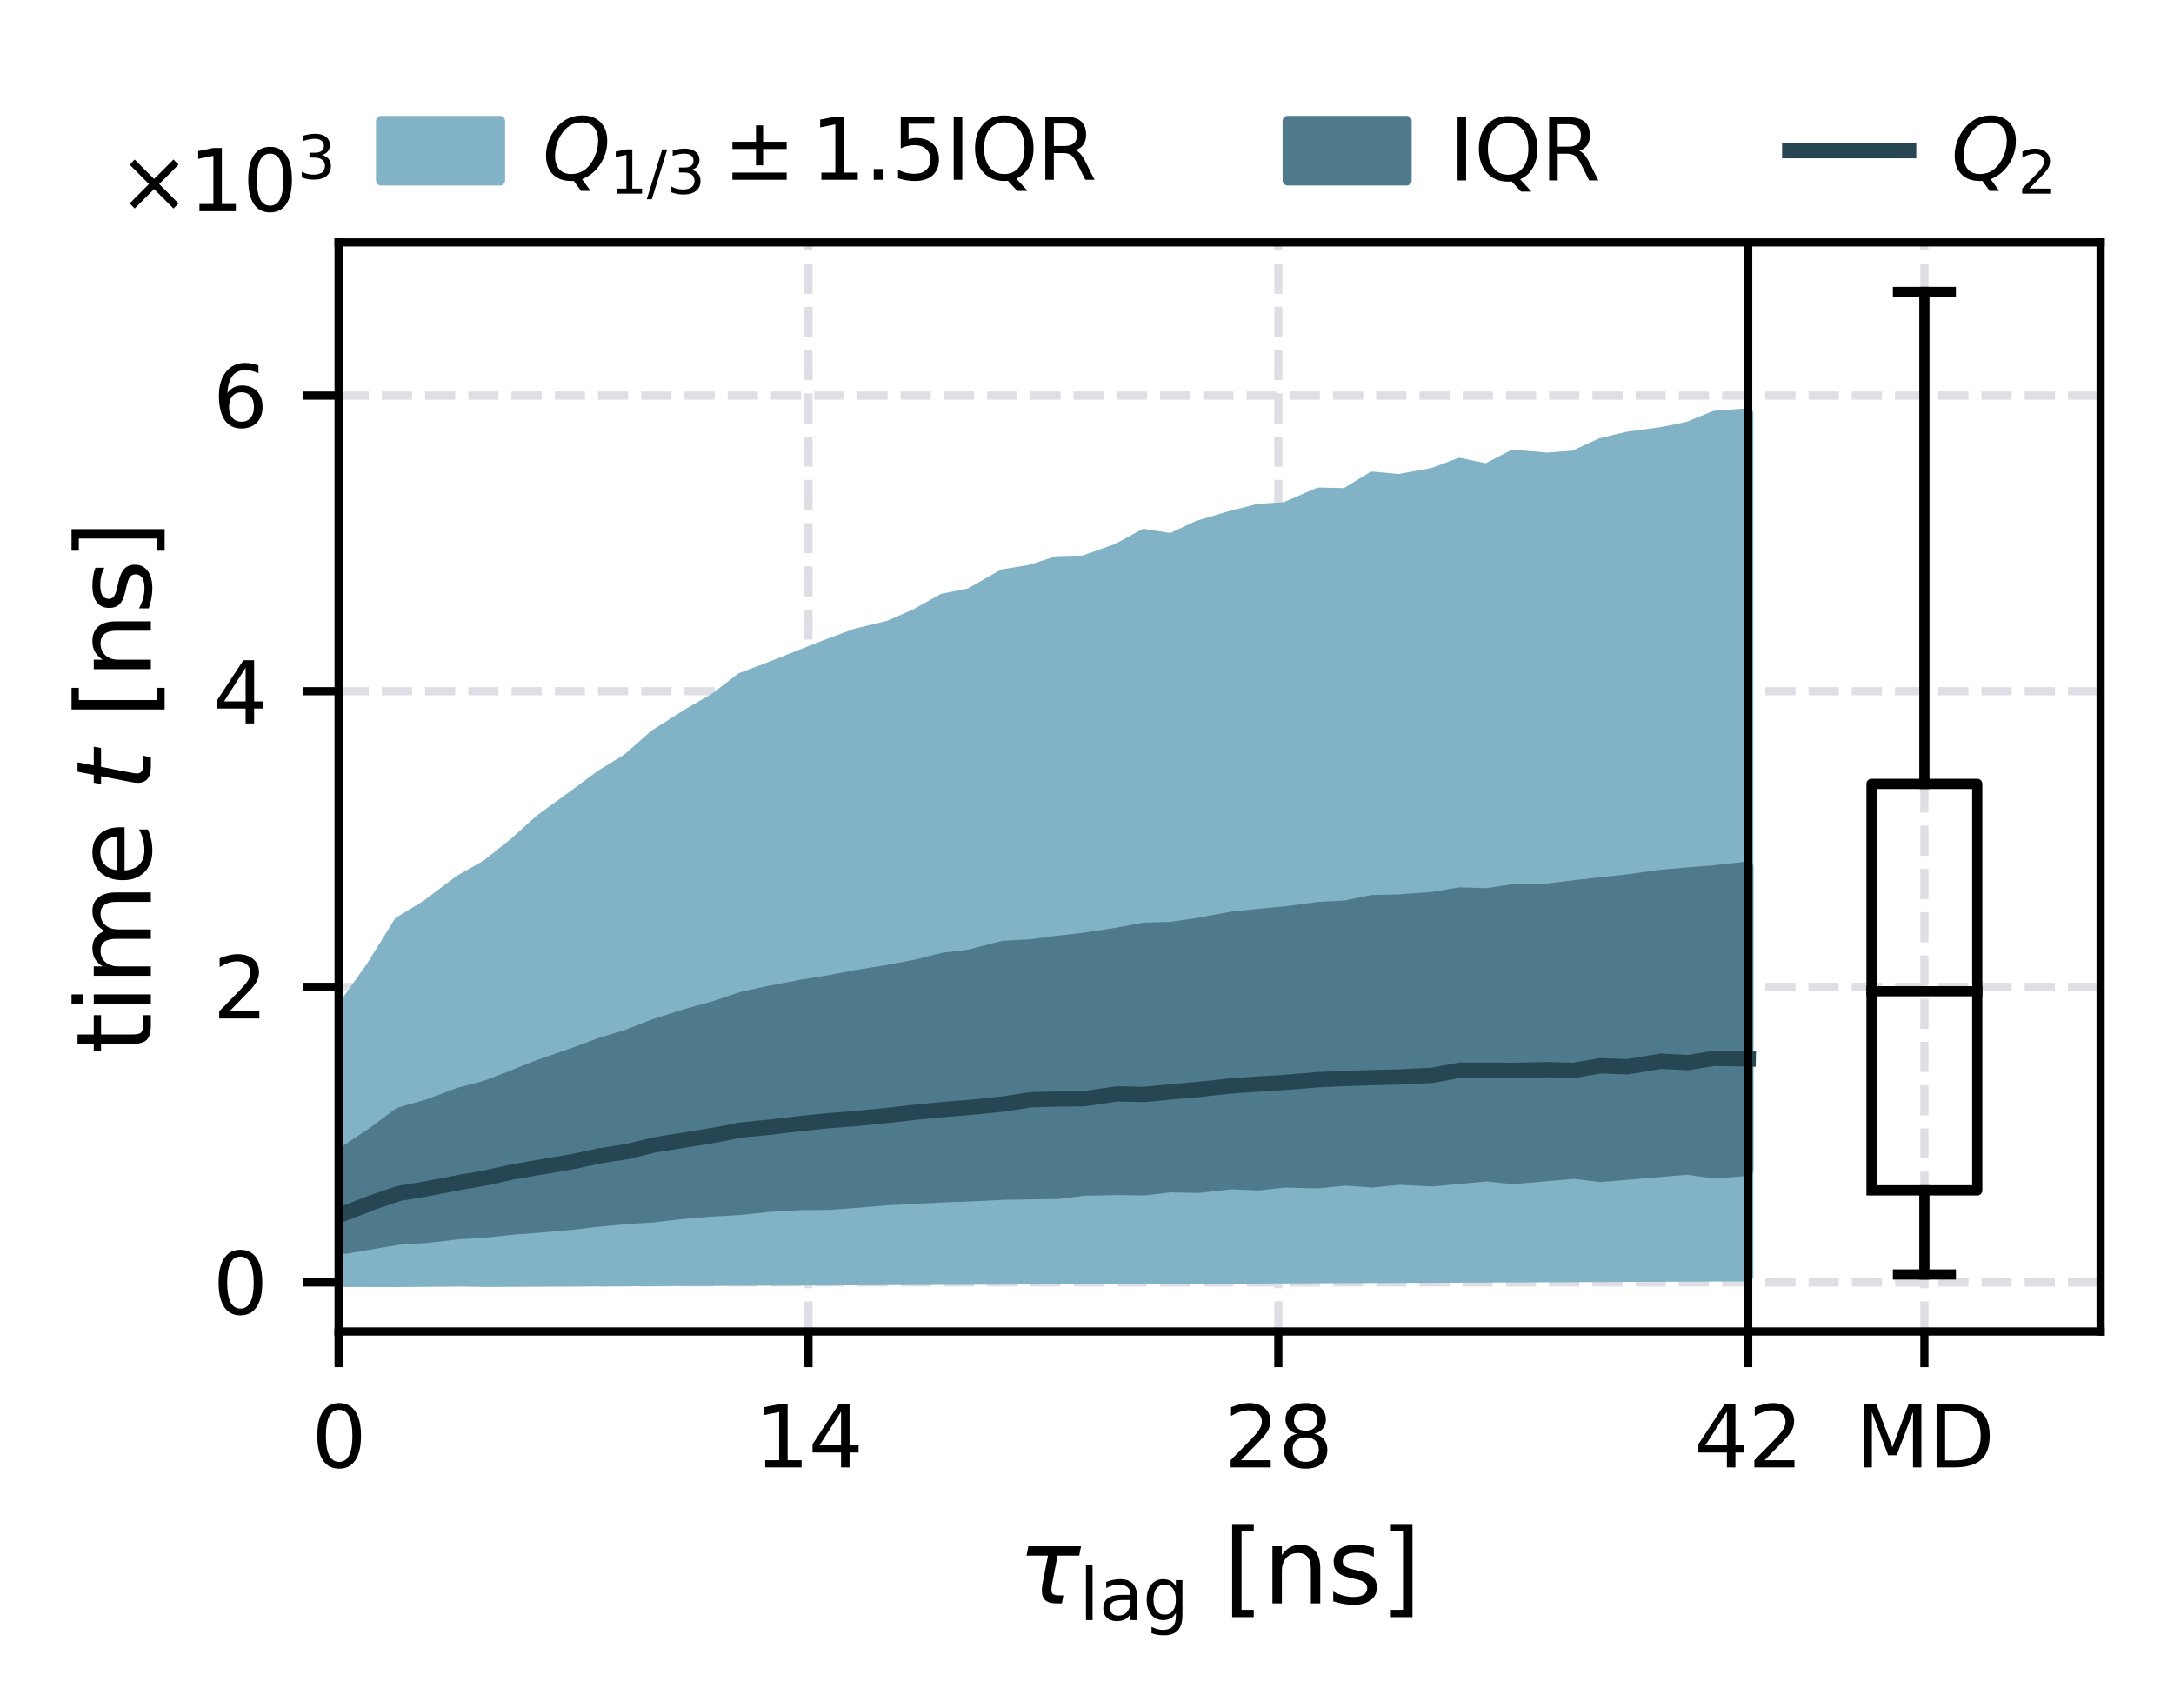 <?xml version="1.0" encoding="utf-8" standalone="no"?>
<!DOCTYPE svg PUBLIC "-//W3C//DTD SVG 1.1//EN"
  "http://www.w3.org/Graphics/SVG/1.1/DTD/svg11.dtd">
<svg xmlns:xlink="http://www.w3.org/1999/xlink" width="213.209pt" height="167.534pt" viewBox="0 0 213.209 167.534" xmlns="http://www.w3.org/2000/svg" version="1.1">
 <defs>
  <style type="text/css">*{stroke-linejoin: round; stroke-linecap: butt}</style>
 </defs>
 <g id="figure_1">
  <g id="patch_1">
   <path d="M 0 167.534 
L 213.209 167.534 
L 213.209 0 
L 0 0 
L 0 167.534 
z
" style="fill: none"/>
  </g>
  <g id="axes_1">
   <g id="patch_2">
    <path d="M 33.209 130.572 
L 206.009 130.572 
L 206.009 23.775 
L 33.209 23.775 
L 33.209 130.572 
z
" style="fill: none"/>
   </g>
   <g id="matplotlib.axis_1">
    <g id="xtick_1">
     <g id="line2d_1">
      <path d="M 33.209 130.572 
L 33.209 23.775 
" clip-path="url(#p80340751bb)" style="fill: none; stroke-dasharray: 2.96,1.28; stroke-dashoffset: 0; stroke: #dddfe5; stroke-width: 0.8"/>
     </g>
     <g id="line2d_2">
      <defs>
       <path id="m1c910f7ba5" d="M 0 0 
L 0 3.5 
" style="stroke: #000000; stroke-width: 0.8"/>
      </defs>
      <g>
       <use xlink:href="#m1c910f7ba5" x="33.209" y="130.572" style="stroke: #000000; stroke-width: 0.8"/>
      </g>
     </g>
     <g id="text_1">
      <!-- 0 -->
      <g transform="translate(30.559 143.901) scale(0.083 -0.083)">
       <defs>
        <path id="DejaVuSans-30" d="M 2034 4250 
Q 1547 4250 1301 3770 
Q 1056 3291 1056 2328 
Q 1056 1369 1301 889 
Q 1547 409 2034 409 
Q 2525 409 2770 889 
Q 3016 1369 3016 2328 
Q 3016 3291 2770 3770 
Q 2525 4250 2034 4250 
z
M 2034 4750 
Q 2819 4750 3233 4129 
Q 3647 3509 3647 2328 
Q 3647 1150 3233 529 
Q 2819 -91 2034 -91 
Q 1250 -91 836 529 
Q 422 1150 422 2328 
Q 422 3509 836 4129 
Q 1250 4750 2034 4750 
z
" transform="scale(0.016)"/>
       </defs>
       <use xlink:href="#DejaVuSans-30"/>
      </g>
     </g>
    </g>
    <g id="xtick_2">
     <g id="line2d_3">
      <path d="M 79.289 130.572 
L 79.289 23.775 
" clip-path="url(#p80340751bb)" style="fill: none; stroke-dasharray: 2.96,1.28; stroke-dashoffset: 0; stroke: #dddfe5; stroke-width: 0.8"/>
     </g>
     <g id="line2d_4">
      <g>
       <use xlink:href="#m1c910f7ba5" x="79.289" y="130.572" style="stroke: #000000; stroke-width: 0.8"/>
      </g>
     </g>
     <g id="text_2">
      <!-- 14 -->
      <g transform="translate(73.989 143.901) scale(0.083 -0.083)">
       <defs>
        <path id="DejaVuSans-31" d="M 794 531 
L 1825 531 
L 1825 4091 
L 703 3866 
L 703 4441 
L 1819 4666 
L 2450 4666 
L 2450 531 
L 3481 531 
L 3481 0 
L 794 0 
L 794 531 
z
" transform="scale(0.016)"/>
        <path id="DejaVuSans-34" d="M 2419 4116 
L 825 1625 
L 2419 1625 
L 2419 4116 
z
M 2253 4666 
L 3047 4666 
L 3047 1625 
L 3713 1625 
L 3713 1100 
L 3047 1100 
L 3047 0 
L 2419 0 
L 2419 1100 
L 313 1100 
L 313 1709 
L 2253 4666 
z
" transform="scale(0.016)"/>
       </defs>
       <use xlink:href="#DejaVuSans-31"/>
       <use xlink:href="#DejaVuSans-34" x="63.623"/>
      </g>
     </g>
    </g>
    <g id="xtick_3">
     <g id="line2d_5">
      <path d="M 125.369 130.572 
L 125.369 23.775 
" clip-path="url(#p80340751bb)" style="fill: none; stroke-dasharray: 2.96,1.28; stroke-dashoffset: 0; stroke: #dddfe5; stroke-width: 0.8"/>
     </g>
     <g id="line2d_6">
      <g>
       <use xlink:href="#m1c910f7ba5" x="125.369" y="130.572" style="stroke: #000000; stroke-width: 0.8"/>
      </g>
     </g>
     <g id="text_3">
      <!-- 28 -->
      <g transform="translate(120.069 143.901) scale(0.083 -0.083)">
       <defs>
        <path id="DejaVuSans-32" d="M 1228 531 
L 3431 531 
L 3431 0 
L 469 0 
L 469 531 
Q 828 903 1448 1529 
Q 2069 2156 2228 2338 
Q 2531 2678 2651 2914 
Q 2772 3150 2772 3378 
Q 2772 3750 2511 3984 
Q 2250 4219 1831 4219 
Q 1534 4219 1204 4116 
Q 875 4013 500 3803 
L 500 4441 
Q 881 4594 1212 4672 
Q 1544 4750 1819 4750 
Q 2544 4750 2975 4387 
Q 3406 4025 3406 3419 
Q 3406 3131 3298 2873 
Q 3191 2616 2906 2266 
Q 2828 2175 2409 1742 
Q 1991 1309 1228 531 
z
" transform="scale(0.016)"/>
        <path id="DejaVuSans-38" d="M 2034 2216 
Q 1584 2216 1326 1975 
Q 1069 1734 1069 1313 
Q 1069 891 1326 650 
Q 1584 409 2034 409 
Q 2484 409 2743 651 
Q 3003 894 3003 1313 
Q 3003 1734 2745 1975 
Q 2488 2216 2034 2216 
z
M 1403 2484 
Q 997 2584 770 2862 
Q 544 3141 544 3541 
Q 544 4100 942 4425 
Q 1341 4750 2034 4750 
Q 2731 4750 3128 4425 
Q 3525 4100 3525 3541 
Q 3525 3141 3298 2862 
Q 3072 2584 2669 2484 
Q 3125 2378 3379 2068 
Q 3634 1759 3634 1313 
Q 3634 634 3220 271 
Q 2806 -91 2034 -91 
Q 1263 -91 848 271 
Q 434 634 434 1313 
Q 434 1759 690 2068 
Q 947 2378 1403 2484 
z
M 1172 3481 
Q 1172 3119 1398 2916 
Q 1625 2713 2034 2713 
Q 2441 2713 2670 2916 
Q 2900 3119 2900 3481 
Q 2900 3844 2670 4047 
Q 2441 4250 2034 4250 
Q 1625 4250 1398 4047 
Q 1172 3844 1172 3481 
z
" transform="scale(0.016)"/>
       </defs>
       <use xlink:href="#DejaVuSans-32"/>
       <use xlink:href="#DejaVuSans-38" x="63.623"/>
      </g>
     </g>
    </g>
    <g id="xtick_4">
     <g id="line2d_7">
      <path d="M 171.449 130.572 
L 171.449 23.775 
" clip-path="url(#p80340751bb)" style="fill: none; stroke-dasharray: 2.96,1.28; stroke-dashoffset: 0; stroke: #dddfe5; stroke-width: 0.8"/>
     </g>
     <g id="line2d_8">
      <g>
       <use xlink:href="#m1c910f7ba5" x="171.449" y="130.572" style="stroke: #000000; stroke-width: 0.8"/>
      </g>
     </g>
     <g id="text_4">
      <!-- 42 -->
      <g transform="translate(166.149 143.901) scale(0.083 -0.083)">
       <use xlink:href="#DejaVuSans-34"/>
       <use xlink:href="#DejaVuSans-32" x="63.623"/>
      </g>
     </g>
    </g>
    <g id="xtick_5">
     <g id="line2d_9">
      <path d="M 188.729 130.572 
L 188.729 23.775 
" clip-path="url(#p80340751bb)" style="fill: none; stroke-dasharray: 2.96,1.28; stroke-dashoffset: 0; stroke: #dddfe5; stroke-width: 0.8"/>
     </g>
     <g id="line2d_10">
      <g>
       <use xlink:href="#m1c910f7ba5" x="188.729" y="130.572" style="stroke: #000000; stroke-width: 0.8"/>
      </g>
     </g>
     <g id="text_5">
      <!-- MD -->
      <g transform="translate(181.929 143.901) scale(0.083 -0.083)">
       <defs>
        <path id="DejaVuSans-4d" d="M 628 4666 
L 1569 4666 
L 2759 1491 
L 3956 4666 
L 4897 4666 
L 4897 0 
L 4281 0 
L 4281 4097 
L 3078 897 
L 2444 897 
L 1241 4097 
L 1241 0 
L 628 0 
L 628 4666 
z
" transform="scale(0.016)"/>
        <path id="DejaVuSans-44" d="M 1259 4147 
L 1259 519 
L 2022 519 
Q 2988 519 3436 956 
Q 3884 1394 3884 2338 
Q 3884 3275 3436 3711 
Q 2988 4147 2022 4147 
L 1259 4147 
z
M 628 4666 
L 1925 4666 
Q 3281 4666 3915 4102 
Q 4550 3538 4550 2338 
Q 4550 1131 3912 565 
Q 3275 0 1925 0 
L 628 0 
L 628 4666 
z
" transform="scale(0.016)"/>
       </defs>
       <use xlink:href="#DejaVuSans-4d"/>
       <use xlink:href="#DejaVuSans-44" x="86.279"/>
      </g>
     </g>
    </g>
    <g id="text_6">
     <!-- $\tau_\mathrm{lag}$ [ns] -->
     <g transform="translate(99.809 157.234) scale(0.1 -0.1)">
      <defs>
       <path id="DejaVuSans-Oblique-3c4" d="M 2103 638 
Q 2188 488 2525 488 
L 2800 488 
L 2706 0 
L 2363 0 
Q 1800 0 1600 300 
Q 1403 606 1534 1269 
L 1856 2925 
L 541 2925 
L 653 3500 
L 3881 3500 
L 3769 2925 
L 2444 2925 
L 2113 1234 
Q 2025 781 2103 638 
z
" transform="scale(0.016)"/>
       <path id="DejaVuSans-6c" d="M 603 4863 
L 1178 4863 
L 1178 0 
L 603 0 
L 603 4863 
z
" transform="scale(0.016)"/>
       <path id="DejaVuSans-61" d="M 2194 1759 
Q 1497 1759 1228 1600 
Q 959 1441 959 1056 
Q 959 750 1161 570 
Q 1363 391 1709 391 
Q 2188 391 2477 730 
Q 2766 1069 2766 1631 
L 2766 1759 
L 2194 1759 
z
M 3341 1997 
L 3341 0 
L 2766 0 
L 2766 531 
Q 2569 213 2275 61 
Q 1981 -91 1556 -91 
Q 1019 -91 701 211 
Q 384 513 384 1019 
Q 384 1609 779 1909 
Q 1175 2209 1959 2209 
L 2766 2209 
L 2766 2266 
Q 2766 2663 2505 2880 
Q 2244 3097 1772 3097 
Q 1472 3097 1187 3025 
Q 903 2953 641 2809 
L 641 3341 
Q 956 3463 1253 3523 
Q 1550 3584 1831 3584 
Q 2591 3584 2966 3190 
Q 3341 2797 3341 1997 
z
" transform="scale(0.016)"/>
       <path id="DejaVuSans-67" d="M 2906 1791 
Q 2906 2416 2648 2759 
Q 2391 3103 1925 3103 
Q 1463 3103 1205 2759 
Q 947 2416 947 1791 
Q 947 1169 1205 825 
Q 1463 481 1925 481 
Q 2391 481 2648 825 
Q 2906 1169 2906 1791 
z
M 3481 434 
Q 3481 -459 3084 -895 
Q 2688 -1331 1869 -1331 
Q 1566 -1331 1297 -1286 
Q 1028 -1241 775 -1147 
L 775 -588 
Q 1028 -725 1275 -790 
Q 1522 -856 1778 -856 
Q 2344 -856 2625 -561 
Q 2906 -266 2906 331 
L 2906 616 
Q 2728 306 2450 153 
Q 2172 0 1784 0 
Q 1141 0 747 490 
Q 353 981 353 1791 
Q 353 2603 747 3093 
Q 1141 3584 1784 3584 
Q 2172 3584 2450 3431 
Q 2728 3278 2906 2969 
L 2906 3500 
L 3481 3500 
L 3481 434 
z
" transform="scale(0.016)"/>
       <path id="DejaVuSans-20" transform="scale(0.016)"/>
       <path id="DejaVuSans-5b" d="M 550 4863 
L 1875 4863 
L 1875 4416 
L 1125 4416 
L 1125 -397 
L 1875 -397 
L 1875 -844 
L 550 -844 
L 550 4863 
z
" transform="scale(0.016)"/>
       <path id="DejaVuSans-6e" d="M 3513 2113 
L 3513 0 
L 2938 0 
L 2938 2094 
Q 2938 2591 2744 2837 
Q 2550 3084 2163 3084 
Q 1697 3084 1428 2787 
Q 1159 2491 1159 1978 
L 1159 0 
L 581 0 
L 581 3500 
L 1159 3500 
L 1159 2956 
Q 1366 3272 1645 3428 
Q 1925 3584 2291 3584 
Q 2894 3584 3203 3211 
Q 3513 2838 3513 2113 
z
" transform="scale(0.016)"/>
       <path id="DejaVuSans-73" d="M 2834 3397 
L 2834 2853 
Q 2591 2978 2328 3040 
Q 2066 3103 1784 3103 
Q 1356 3103 1142 2972 
Q 928 2841 928 2578 
Q 928 2378 1081 2264 
Q 1234 2150 1697 2047 
L 1894 2003 
Q 2506 1872 2764 1633 
Q 3022 1394 3022 966 
Q 3022 478 2636 193 
Q 2250 -91 1575 -91 
Q 1294 -91 989 -36 
Q 684 19 347 128 
L 347 722 
Q 666 556 975 473 
Q 1284 391 1588 391 
Q 1994 391 2212 530 
Q 2431 669 2431 922 
Q 2431 1156 2273 1281 
Q 2116 1406 1581 1522 
L 1381 1569 
Q 847 1681 609 1914 
Q 372 2147 372 2553 
Q 372 3047 722 3315 
Q 1072 3584 1716 3584 
Q 2034 3584 2315 3537 
Q 2597 3491 2834 3397 
z
" transform="scale(0.016)"/>
       <path id="DejaVuSans-5d" d="M 1947 4863 
L 1947 -844 
L 622 -844 
L 622 -397 
L 1369 -397 
L 1369 4416 
L 622 4416 
L 622 4863 
L 1947 4863 
z
" transform="scale(0.016)"/>
      </defs>
      <use xlink:href="#DejaVuSans-Oblique-3c4" transform="translate(0 0.016)"/>
      <use xlink:href="#DejaVuSans-6c" transform="translate(60.205 -16.391) scale(0.7)"/>
      <use xlink:href="#DejaVuSans-61" transform="translate(79.653 -16.391) scale(0.7)"/>
      <use xlink:href="#DejaVuSans-67" transform="translate(122.549 -16.391) scale(0.7)"/>
      <use xlink:href="#DejaVuSans-20" transform="translate(169.717 0.016)"/>
      <use xlink:href="#DejaVuSans-5b" transform="translate(201.504 0.016)"/>
      <use xlink:href="#DejaVuSans-6e" transform="translate(240.518 0.016)"/>
      <use xlink:href="#DejaVuSans-73" transform="translate(303.896 0.016)"/>
      <use xlink:href="#DejaVuSans-5d" transform="translate(355.996 0.016)"/>
     </g>
    </g>
   </g>
   <g id="matplotlib.axis_2">
    <g id="ytick_1">
     <g id="line2d_11">
      <path d="M 33.209 125.769 
L 206.009 125.769 
" clip-path="url(#p80340751bb)" style="fill: none; stroke-dasharray: 2.96,1.28; stroke-dashoffset: 0; stroke: #dddfe5; stroke-width: 0.8"/>
     </g>
     <g id="line2d_12">
      <defs>
       <path id="mce957b2d58" d="M 0 0 
L -3.5 0 
" style="stroke: #000000; stroke-width: 0.8"/>
      </defs>
      <g>
       <use xlink:href="#mce957b2d58" x="33.209" y="125.769" style="stroke: #000000; stroke-width: 0.8"/>
      </g>
     </g>
     <g id="text_7">
      <!-- $\mathdefault{0}$ -->
      <g transform="translate(20.878 128.934) scale(0.083 -0.083)">
       <use xlink:href="#DejaVuSans-30" transform="translate(0 0.781)"/>
      </g>
     </g>
    </g>
    <g id="ytick_2">
     <g id="line2d_13">
      <path d="M 33.209 96.779 
L 206.009 96.779 
" clip-path="url(#p80340751bb)" style="fill: none; stroke-dasharray: 2.96,1.28; stroke-dashoffset: 0; stroke: #dddfe5; stroke-width: 0.8"/>
     </g>
     <g id="line2d_14">
      <g>
       <use xlink:href="#mce957b2d58" x="33.209" y="96.779" style="stroke: #000000; stroke-width: 0.8"/>
      </g>
     </g>
     <g id="text_8">
      <!-- $\mathdefault{2}$ -->
      <g transform="translate(20.878 99.943) scale(0.083 -0.083)">
       <use xlink:href="#DejaVuSans-32" transform="translate(0 0.781)"/>
      </g>
     </g>
    </g>
    <g id="ytick_3">
     <g id="line2d_15">
      <path d="M 33.209 67.788 
L 206.009 67.788 
" clip-path="url(#p80340751bb)" style="fill: none; stroke-dasharray: 2.96,1.28; stroke-dashoffset: 0; stroke: #dddfe5; stroke-width: 0.8"/>
     </g>
     <g id="line2d_16">
      <g>
       <use xlink:href="#mce957b2d58" x="33.209" y="67.788" style="stroke: #000000; stroke-width: 0.8"/>
      </g>
     </g>
     <g id="text_9">
      <!-- $\mathdefault{4}$ -->
      <g transform="translate(20.878 70.952) scale(0.083 -0.083)">
       <use xlink:href="#DejaVuSans-34" transform="translate(0 0.094)"/>
      </g>
     </g>
    </g>
    <g id="ytick_4">
     <g id="line2d_17">
      <path d="M 33.209 38.797 
L 206.009 38.797 
" clip-path="url(#p80340751bb)" style="fill: none; stroke-dasharray: 2.96,1.28; stroke-dashoffset: 0; stroke: #dddfe5; stroke-width: 0.8"/>
     </g>
     <g id="line2d_18">
      <g>
       <use xlink:href="#mce957b2d58" x="33.209" y="38.797" style="stroke: #000000; stroke-width: 0.8"/>
      </g>
     </g>
     <g id="text_10">
      <!-- $\mathdefault{6}$ -->
      <g transform="translate(20.878 41.962) scale(0.083 -0.083)">
       <defs>
        <path id="DejaVuSans-36" d="M 2113 2584 
Q 1688 2584 1439 2293 
Q 1191 2003 1191 1497 
Q 1191 994 1439 701 
Q 1688 409 2113 409 
Q 2538 409 2786 701 
Q 3034 994 3034 1497 
Q 3034 2003 2786 2293 
Q 2538 2584 2113 2584 
z
M 3366 4563 
L 3366 3988 
Q 3128 4100 2886 4159 
Q 2644 4219 2406 4219 
Q 1781 4219 1451 3797 
Q 1122 3375 1075 2522 
Q 1259 2794 1537 2939 
Q 1816 3084 2150 3084 
Q 2853 3084 3261 2657 
Q 3669 2231 3669 1497 
Q 3669 778 3244 343 
Q 2819 -91 2113 -91 
Q 1303 -91 875 529 
Q 447 1150 447 2328 
Q 447 3434 972 4092 
Q 1497 4750 2381 4750 
Q 2619 4750 2861 4703 
Q 3103 4656 3366 4563 
z
" transform="scale(0.016)"/>
       </defs>
       <use xlink:href="#DejaVuSans-36" transform="translate(0 0.781)"/>
      </g>
     </g>
    </g>
    <g id="text_11">
     <!-- time $t$ [ns] -->
     <g transform="translate(14.798 103.324) rotate(-90) scale(0.1 -0.1)">
      <defs>
       <path id="DejaVuSans-74" d="M 1172 4494 
L 1172 3500 
L 2356 3500 
L 2356 3053 
L 1172 3053 
L 1172 1153 
Q 1172 725 1289 603 
Q 1406 481 1766 481 
L 2356 481 
L 2356 0 
L 1766 0 
Q 1100 0 847 248 
Q 594 497 594 1153 
L 594 3053 
L 172 3053 
L 172 3500 
L 594 3500 
L 594 4494 
L 1172 4494 
z
" transform="scale(0.016)"/>
       <path id="DejaVuSans-69" d="M 603 3500 
L 1178 3500 
L 1178 0 
L 603 0 
L 603 3500 
z
M 603 4863 
L 1178 4863 
L 1178 4134 
L 603 4134 
L 603 4863 
z
" transform="scale(0.016)"/>
       <path id="DejaVuSans-6d" d="M 3328 2828 
Q 3544 3216 3844 3400 
Q 4144 3584 4550 3584 
Q 5097 3584 5394 3201 
Q 5691 2819 5691 2113 
L 5691 0 
L 5113 0 
L 5113 2094 
Q 5113 2597 4934 2840 
Q 4756 3084 4391 3084 
Q 3944 3084 3684 2787 
Q 3425 2491 3425 1978 
L 3425 0 
L 2847 0 
L 2847 2094 
Q 2847 2600 2669 2842 
Q 2491 3084 2119 3084 
Q 1678 3084 1418 2786 
Q 1159 2488 1159 1978 
L 1159 0 
L 581 0 
L 581 3500 
L 1159 3500 
L 1159 2956 
Q 1356 3278 1631 3431 
Q 1906 3584 2284 3584 
Q 2666 3584 2933 3390 
Q 3200 3197 3328 2828 
z
" transform="scale(0.016)"/>
       <path id="DejaVuSans-65" d="M 3597 1894 
L 3597 1613 
L 953 1613 
Q 991 1019 1311 708 
Q 1631 397 2203 397 
Q 2534 397 2845 478 
Q 3156 559 3463 722 
L 3463 178 
Q 3153 47 2828 -22 
Q 2503 -91 2169 -91 
Q 1331 -91 842 396 
Q 353 884 353 1716 
Q 353 2575 817 3079 
Q 1281 3584 2069 3584 
Q 2775 3584 3186 3129 
Q 3597 2675 3597 1894 
z
M 3022 2063 
Q 3016 2534 2758 2815 
Q 2500 3097 2075 3097 
Q 1594 3097 1305 2825 
Q 1016 2553 972 2059 
L 3022 2063 
z
" transform="scale(0.016)"/>
       <path id="DejaVuSans-Oblique-74" d="M 2706 3500 
L 2619 3053 
L 1472 3053 
L 1100 1153 
Q 1081 1047 1072 975 
Q 1063 903 1063 863 
Q 1063 663 1183 572 
Q 1303 481 1569 481 
L 2150 481 
L 2053 0 
L 1503 0 
Q 991 0 739 200 
Q 488 400 488 806 
Q 488 878 497 964 
Q 506 1050 525 1153 
L 897 3053 
L 409 3053 
L 500 3500 
L 978 3500 
L 1172 4494 
L 1747 4494 
L 1556 3500 
L 2706 3500 
z
" transform="scale(0.016)"/>
      </defs>
      <use xlink:href="#DejaVuSans-74" transform="translate(0 0.016)"/>
      <use xlink:href="#DejaVuSans-69" transform="translate(39.209 0.016)"/>
      <use xlink:href="#DejaVuSans-6d" transform="translate(66.992 0.016)"/>
      <use xlink:href="#DejaVuSans-65" transform="translate(164.404 0.016)"/>
      <use xlink:href="#DejaVuSans-20" transform="translate(225.928 0.016)"/>
      <use xlink:href="#DejaVuSans-Oblique-74" transform="translate(257.715 0.016)"/>
      <use xlink:href="#DejaVuSans-20" transform="translate(296.924 0.016)"/>
      <use xlink:href="#DejaVuSans-5b" transform="translate(328.711 0.016)"/>
      <use xlink:href="#DejaVuSans-6e" transform="translate(367.725 0.016)"/>
      <use xlink:href="#DejaVuSans-73" transform="translate(431.104 0.016)"/>
      <use xlink:href="#DejaVuSans-5d" transform="translate(483.203 0.016)"/>
     </g>
    </g>
    <g id="text_12">
     <!-- $\times\mathdefault{10^{3}}\mathdefault{}$ -->
     <g transform="translate(11.551 20.775) scale(0.083 -0.083)">
      <defs>
       <path id="DejaVuSans-d7" d="M 4488 3438 
L 3059 2003 
L 4488 575 
L 4116 197 
L 2681 1631 
L 1247 197 
L 878 575 
L 2303 2003 
L 878 3438 
L 1247 3816 
L 2681 2381 
L 4116 3816 
L 4488 3438 
z
" transform="scale(0.016)"/>
       <path id="DejaVuSans-33" d="M 2597 2516 
Q 3050 2419 3304 2112 
Q 3559 1806 3559 1356 
Q 3559 666 3084 287 
Q 2609 -91 1734 -91 
Q 1441 -91 1130 -33 
Q 819 25 488 141 
L 488 750 
Q 750 597 1062 519 
Q 1375 441 1716 441 
Q 2309 441 2620 675 
Q 2931 909 2931 1356 
Q 2931 1769 2642 2001 
Q 2353 2234 1838 2234 
L 1294 2234 
L 1294 2753 
L 1863 2753 
Q 2328 2753 2575 2939 
Q 2822 3125 2822 3475 
Q 2822 3834 2567 4026 
Q 2313 4219 1838 4219 
Q 1578 4219 1281 4162 
Q 984 4106 628 3988 
L 628 4550 
Q 988 4650 1302 4700 
Q 1616 4750 1894 4750 
Q 2613 4750 3031 4423 
Q 3450 4097 3450 3541 
Q 3450 3153 3228 2886 
Q 3006 2619 2597 2516 
z
" transform="scale(0.016)"/>
      </defs>
      <use xlink:href="#DejaVuSans-d7" transform="translate(0 0.766)"/>
      <use xlink:href="#DejaVuSans-31" transform="translate(83.789 0.766)"/>
      <use xlink:href="#DejaVuSans-30" transform="translate(147.412 0.766)"/>
      <use xlink:href="#DejaVuSans-33" transform="translate(211.992 39.047) scale(0.7)"/>
     </g>
    </g>
   </g>
   <g id="PolyCollection_1">
    <defs>
     <path id="m1318f8653e" d="M 33.868 -69.172 
L 33.868 -41.819 
L 36.501 -41.822 
L 39.134 -41.816 
L 41.767 -41.839 
L 45.058 -41.868 
L 47.692 -41.828 
L 50.325 -41.839 
L 52.958 -41.851 
L 56.249 -41.866 
L 58.882 -41.877 
L 61.516 -41.889 
L 64.149 -41.9 
L 67.44 -41.915 
L 70.073 -41.926 
L 72.706 -41.938 
L 75.34 -41.95 
L 78.631 -41.964 
L 81.264 -41.976 
L 83.897 -41.987 
L 87.189 -42.002 
L 89.822 -42.013 
L 92.455 -42.025 
L 95.088 -42.037 
L 98.38 -42.051 
L 101.013 -42.063 
L 103.646 -42.074 
L 106.279 -42.086 
L 109.57 -42.1 
L 112.204 -42.112 
L 114.837 -42.124 
L 117.47 -42.135 
L 120.761 -42.15 
L 123.394 -42.161 
L 126.028 -42.173 
L 129.319 -42.187 
L 131.952 -42.199 
L 134.585 -42.211 
L 137.218 -42.222 
L 140.51 -42.237 
L 143.143 -42.248 
L 145.776 -42.26 
L 148.409 -42.271 
L 151.701 -42.286 
L 154.334 -42.298 
L 156.967 -42.309 
L 159.6 -42.321 
L 162.892 -42.335 
L 165.525 -42.347 
L 168.158 -42.358 
L 171.449 -42.373 
L 171.449 -126.997 
L 171.449 -126.997 
L 168.158 -126.751 
L 165.525 -125.675 
L 162.892 -125.148 
L 159.6 -124.701 
L 156.967 -124.063 
L 154.334 -122.846 
L 151.701 -122.649 
L 148.409 -122.939 
L 145.776 -121.579 
L 143.143 -122.133 
L 140.51 -121.153 
L 137.218 -120.55 
L 134.585 -120.787 
L 131.952 -119.17 
L 129.319 -119.222 
L 126.028 -117.796 
L 123.394 -117.624 
L 120.761 -116.952 
L 117.47 -115.981 
L 114.837 -114.74 
L 112.204 -115.169 
L 109.57 -113.731 
L 106.279 -112.56 
L 103.646 -112.49 
L 101.013 -111.638 
L 98.38 -111.22 
L 95.088 -109.348 
L 92.455 -108.82 
L 89.822 -107.336 
L 87.189 -106.188 
L 83.897 -105.385 
L 81.264 -104.408 
L 78.631 -103.375 
L 75.34 -102.065 
L 72.706 -101.079 
L 70.073 -99.073 
L 67.44 -97.543 
L 64.149 -95.449 
L 61.516 -93.124 
L 58.882 -91.512 
L 56.249 -89.556 
L 52.958 -87.164 
L 50.325 -84.804 
L 47.692 -82.711 
L 45.058 -81.215 
L 41.767 -78.736 
L 39.134 -77.145 
L 36.501 -72.886 
L 33.868 -69.172 
z
" style="stroke: #81b2c6"/>
    </defs>
    <g clip-path="url(#p80340751bb)">
     <use xlink:href="#m1318f8653e" x="0" y="167.534" style="fill: #81b2c6; stroke: #81b2c6"/>
    </g>
   </g>
   <g id="PolyCollection_2">
    <defs>
     <path id="mfa990b719c" d="M 33.868 -54.718 
L 33.868 -45.075 
L 36.501 -45.533 
L 39.134 -45.965 
L 41.767 -46.136 
L 45.058 -46.513 
L 47.692 -46.675 
L 50.325 -46.965 
L 52.958 -47.156 
L 56.249 -47.446 
L 58.882 -47.756 
L 61.516 -47.997 
L 64.149 -48.168 
L 67.44 -48.548 
L 70.073 -48.745 
L 72.706 -48.896 
L 75.34 -49.186 
L 78.631 -49.365 
L 81.264 -49.383 
L 83.897 -49.577 
L 87.189 -49.847 
L 89.822 -49.992 
L 92.455 -50.113 
L 95.088 -50.212 
L 98.38 -50.374 
L 101.013 -50.424 
L 103.646 -50.45 
L 106.279 -50.774 
L 109.57 -50.844 
L 112.204 -50.809 
L 114.837 -51.111 
L 117.47 -51.041 
L 120.761 -51.404 
L 123.394 -51.296 
L 126.028 -51.575 
L 129.319 -51.499 
L 131.952 -51.766 
L 134.585 -51.586 
L 137.218 -51.841 
L 140.51 -51.688 
L 143.143 -51.931 
L 145.776 -52.175 
L 148.409 -51.911 
L 151.701 -52.201 
L 154.334 -52.433 
L 156.967 -52.12 
L 159.6 -52.34 
L 162.892 -52.615 
L 165.525 -52.836 
L 168.158 -52.462 
L 171.449 -52.723 
L 171.449 -82.554 
L 171.449 -82.554 
L 168.158 -82.177 
L 165.525 -81.972 
L 162.892 -81.742 
L 159.6 -81.284 
L 156.967 -81.006 
L 154.334 -80.705 
L 151.701 -80.38 
L 148.409 -80.322 
L 145.776 -79.936 
L 143.143 -80.012 
L 140.51 -79.568 
L 137.218 -79.325 
L 134.585 -79.267 
L 131.952 -78.727 
L 129.319 -78.588 
L 126.028 -78.145 
L 123.394 -77.907 
L 120.761 -77.623 
L 117.47 -77.017 
L 114.837 -76.634 
L 112.204 -76.553 
L 109.57 -76.066 
L 106.279 -75.553 
L 103.646 -75.266 
L 101.013 -74.909 
L 98.38 -74.77 
L 95.088 -73.921 
L 92.455 -73.596 
L 89.822 -72.929 
L 87.189 -72.431 
L 83.897 -71.9 
L 81.264 -71.393 
L 78.631 -70.969 
L 75.34 -70.337 
L 72.706 -69.769 
L 70.073 -68.876 
L 67.44 -68.146 
L 64.149 -67.108 
L 61.516 -66.073 
L 58.882 -65.281 
L 56.249 -64.29 
L 52.958 -63.159 
L 50.325 -62.116 
L 47.692 -61.089 
L 45.058 -60.394 
L 41.767 -59.176 
L 39.134 -58.437 
L 36.501 -56.477 
L 33.868 -54.718 
z
" style="stroke: #4e7a8c"/>
    </defs>
    <g clip-path="url(#p80340751bb)">
     <use xlink:href="#mfa990b719c" x="0" y="167.534" style="fill: #4e7a8c; stroke: #4e7a8c"/>
    </g>
   </g>
   <g id="line2d_19">
    <path d="M 33.868 118.948 
L 36.501 117.927 
L 39.134 117.029 
L 41.767 116.592 
L 45.058 115.959 
L 47.692 115.501 
L 50.325 114.915 
L 52.958 114.463 
L 56.249 113.898 
L 58.882 113.332 
L 61.516 112.929 
L 64.149 112.28 
L 67.44 111.749 
L 70.073 111.32 
L 72.706 110.81 
L 75.34 110.555 
L 78.631 110.167 
L 81.264 109.897 
L 83.897 109.697 
L 87.189 109.366 
L 89.822 109.065 
L 92.455 108.81 
L 95.088 108.601 
L 98.38 108.262 
L 101.013 107.853 
L 103.646 107.778 
L 106.279 107.749 
L 109.57 107.273 
L 112.204 107.331 
L 114.837 107.076 
L 117.47 106.844 
L 120.761 106.491 
L 123.394 106.308 
L 126.028 106.148 
L 129.319 105.876 
L 131.952 105.766 
L 134.585 105.679 
L 137.218 105.615 
L 140.51 105.45 
L 143.143 104.951 
L 145.776 104.948 
L 148.409 104.969 
L 151.701 104.896 
L 154.334 104.966 
L 156.967 104.513 
L 159.6 104.618 
L 162.892 104.067 
L 165.525 104.209 
L 168.158 103.78 
L 171.449 103.852 
" clip-path="url(#p80340751bb)" style="fill: none; stroke: #264653; stroke-width: 1.5; stroke-linecap: square"/>
   </g>
   <g id="line2d_20">
    <path d="M 183.545 116.731 
L 193.913 116.731 
L 193.913 76.873 
L 183.545 76.873 
L 183.545 116.731 
" clip-path="url(#p80340751bb)" style="fill: none; stroke: #000000; stroke-linecap: square"/>
   </g>
   <g id="line2d_21">
    <path d="M 188.729 116.731 
L 188.729 124.981 
" clip-path="url(#p80340751bb)" style="fill: none; stroke: #000000; stroke-linecap: square"/>
   </g>
   <g id="line2d_22">
    <path d="M 188.729 76.873 
L 188.729 28.63 
" clip-path="url(#p80340751bb)" style="fill: none; stroke: #000000; stroke-linecap: square"/>
   </g>
   <g id="line2d_23">
    <path d="M 186.137 124.981 
L 191.321 124.981 
" clip-path="url(#p80340751bb)" style="fill: none; stroke: #000000; stroke-linecap: square"/>
   </g>
   <g id="line2d_24">
    <path d="M 186.137 28.63 
L 191.321 28.63 
" clip-path="url(#p80340751bb)" style="fill: none; stroke: #000000; stroke-linecap: square"/>
   </g>
   <g id="line2d_25">
    <path d="M 171.449 130.572 
L 171.449 23.775 
" clip-path="url(#p80340751bb)" style="fill: none; stroke: #000000; stroke-width: 0.8; stroke-linecap: square"/>
   </g>
   <g id="line2d_26">
    <path d="M 183.545 97.209 
L 193.913 97.209 
" clip-path="url(#p80340751bb)" style="fill: none; stroke: #000000; stroke-linecap: square"/>
   </g>
   <g id="patch_3">
    <path d="M 33.209 130.572 
L 33.209 23.775 
" style="fill: none; stroke: #000000; stroke-width: 0.8; stroke-linejoin: miter; stroke-linecap: square"/>
   </g>
   <g id="patch_4">
    <path d="M 206.009 130.572 
L 206.009 23.775 
" style="fill: none; stroke: #000000; stroke-width: 0.8; stroke-linejoin: miter; stroke-linecap: square"/>
   </g>
   <g id="patch_5">
    <path d="M 33.209 130.572 
L 206.009 130.572 
" style="fill: none; stroke: #000000; stroke-width: 0.8; stroke-linejoin: miter; stroke-linecap: square"/>
   </g>
   <g id="patch_6">
    <path d="M 33.209 23.775 
L 206.009 23.775 
" style="fill: none; stroke: #000000; stroke-width: 0.8; stroke-linejoin: miter; stroke-linecap: square"/>
   </g>
   <g id="legend_1">
    <g id="patch_7">
     <path d="M 37.374 17.694 
L 49.036 17.694 
L 49.036 11.863 
L 37.374 11.863 
z
" style="fill: #81b2c6; stroke: #81b2c6; stroke-linejoin: miter"/>
    </g>
    <g id="text_13">
     <!-- $Q_{1/3}\pm1.5\mathrm{IQR}$ -->
     <g transform="translate(53.201 17.694) scale(0.083 -0.083)">
      <defs>
       <path id="DejaVuSans-Oblique-51" d="M 2309 -84 
Q 2275 -88 2237 -89 
Q 2200 -91 2125 -91 
Q 1250 -91 756 411 
Q 263 913 263 1797 
Q 263 2319 452 2844 
Q 641 3369 978 3788 
Q 1369 4269 1858 4509 
Q 2347 4750 2938 4750 
Q 3794 4750 4287 4245 
Q 4781 3741 4781 2869 
Q 4781 1928 4265 1147 
Q 3750 366 2919 44 
L 3553 -825 
L 2847 -825 
L 2309 -84 
z
M 2919 4238 
Q 2400 4238 2003 3986 
Q 1606 3734 1313 3219 
Q 1125 2891 1026 2522 
Q 928 2153 928 1778 
Q 928 1128 1239 775 
Q 1550 422 2119 422 
Q 2631 422 3032 676 
Q 3434 931 3719 1434 
Q 3909 1772 4009 2142 
Q 4109 2513 4109 2881 
Q 4109 3528 3796 3883 
Q 3484 4238 2919 4238 
z
" transform="scale(0.016)"/>
       <path id="DejaVuSans-2f" d="M 1625 4666 
L 2156 4666 
L 531 -594 
L 0 -594 
L 1625 4666 
z
" transform="scale(0.016)"/>
       <path id="DejaVuSans-b1" d="M 2944 4013 
L 2944 2803 
L 4684 2803 
L 4684 2272 
L 2944 2272 
L 2944 1063 
L 2419 1063 
L 2419 2272 
L 678 2272 
L 678 2803 
L 2419 2803 
L 2419 4013 
L 2944 4013 
z
M 678 531 
L 4684 531 
L 4684 0 
L 678 0 
L 678 531 
z
" transform="scale(0.016)"/>
       <path id="DejaVuSans-2e" d="M 684 794 
L 1344 794 
L 1344 0 
L 684 0 
L 684 794 
z
" transform="scale(0.016)"/>
       <path id="DejaVuSans-35" d="M 691 4666 
L 3169 4666 
L 3169 4134 
L 1269 4134 
L 1269 2991 
Q 1406 3038 1543 3061 
Q 1681 3084 1819 3084 
Q 2600 3084 3056 2656 
Q 3513 2228 3513 1497 
Q 3513 744 3044 326 
Q 2575 -91 1722 -91 
Q 1428 -91 1123 -41 
Q 819 9 494 109 
L 494 744 
Q 775 591 1075 516 
Q 1375 441 1709 441 
Q 2250 441 2565 725 
Q 2881 1009 2881 1497 
Q 2881 1984 2565 2268 
Q 2250 2553 1709 2553 
Q 1456 2553 1204 2497 
Q 953 2441 691 2322 
L 691 4666 
z
" transform="scale(0.016)"/>
       <path id="DejaVuSans-49" d="M 628 4666 
L 1259 4666 
L 1259 0 
L 628 0 
L 628 4666 
z
" transform="scale(0.016)"/>
       <path id="DejaVuSans-51" d="M 2522 4238 
Q 1834 4238 1429 3725 
Q 1025 3213 1025 2328 
Q 1025 1447 1429 934 
Q 1834 422 2522 422 
Q 3209 422 3611 934 
Q 4013 1447 4013 2328 
Q 4013 3213 3611 3725 
Q 3209 4238 2522 4238 
z
M 3406 84 
L 4238 -825 
L 3475 -825 
L 2784 -78 
Q 2681 -84 2626 -87 
Q 2572 -91 2522 -91 
Q 1538 -91 948 567 
Q 359 1225 359 2328 
Q 359 3434 948 4092 
Q 1538 4750 2522 4750 
Q 3503 4750 4090 4092 
Q 4678 3434 4678 2328 
Q 4678 1516 4351 937 
Q 4025 359 3406 84 
z
" transform="scale(0.016)"/>
       <path id="DejaVuSans-52" d="M 2841 2188 
Q 3044 2119 3236 1894 
Q 3428 1669 3622 1275 
L 4263 0 
L 3584 0 
L 2988 1197 
Q 2756 1666 2539 1819 
Q 2322 1972 1947 1972 
L 1259 1972 
L 1259 0 
L 628 0 
L 628 4666 
L 2053 4666 
Q 2853 4666 3247 4331 
Q 3641 3997 3641 3322 
Q 3641 2881 3436 2590 
Q 3231 2300 2841 2188 
z
M 1259 4147 
L 1259 2491 
L 2053 2491 
Q 2509 2491 2742 2702 
Q 2975 2913 2975 3322 
Q 2975 3731 2742 3939 
Q 2509 4147 2053 4147 
L 1259 4147 
z
" transform="scale(0.016)"/>
      </defs>
      <use xlink:href="#DejaVuSans-Oblique-51" transform="translate(0 0.781)"/>
      <use xlink:href="#DejaVuSans-31" transform="translate(78.711 -15.625) scale(0.7)"/>
      <use xlink:href="#DejaVuSans-2f" transform="translate(123.247 -15.625) scale(0.7)"/>
      <use xlink:href="#DejaVuSans-33" transform="translate(146.831 -15.625) scale(0.7)"/>
      <use xlink:href="#DejaVuSans-b1" transform="translate(213.584 0.781)"/>
      <use xlink:href="#DejaVuSans-31" transform="translate(316.855 0.781)"/>
      <use xlink:href="#DejaVuSans-2e" transform="translate(380.479 0.781)"/>
      <use xlink:href="#DejaVuSans-35" transform="translate(412.266 0.781)"/>
      <use xlink:href="#DejaVuSans-49" transform="translate(475.889 0.781)"/>
      <use xlink:href="#DejaVuSans-51" transform="translate(505.381 0.781)"/>
      <use xlink:href="#DejaVuSans-52" transform="translate(584.092 0.781)"/>
     </g>
    </g>
    <g id="patch_8">
     <path d="M 126.286 17.694 
L 137.948 17.694 
L 137.948 11.863 
L 126.286 11.863 
z
" style="fill: #4e7a8c; stroke: #4e7a8c; stroke-linejoin: miter"/>
    </g>
    <g id="text_14">
     <!-- IQR -->
     <g transform="translate(142.113 17.694) scale(0.083 -0.083)">
      <use xlink:href="#DejaVuSans-49"/>
      <use xlink:href="#DejaVuSans-51" x="29.492"/>
      <use xlink:href="#DejaVuSans-52" x="108.203"/>
     </g>
    </g>
    <g id="line2d_27">
     <path d="M 175.522 14.779 
L 181.353 14.779 
L 187.184 14.779 
" style="fill: none; stroke: #264653; stroke-width: 1.5; stroke-linecap: square"/>
    </g>
    <g id="text_15">
     <!-- $Q_2$ -->
     <g transform="translate(191.349 17.694) scale(0.083 -0.083)">
      <use xlink:href="#DejaVuSans-Oblique-51" transform="translate(0 0.781)"/>
      <use xlink:href="#DejaVuSans-32" transform="translate(78.711 -15.625) scale(0.7)"/>
     </g>
    </g>
   </g>
  </g>
 </g>
 <defs>
  <clipPath id="p80340751bb">
   <rect x="33.209" y="23.775" width="172.8" height="106.796"/>
  </clipPath>
 </defs>
</svg>
